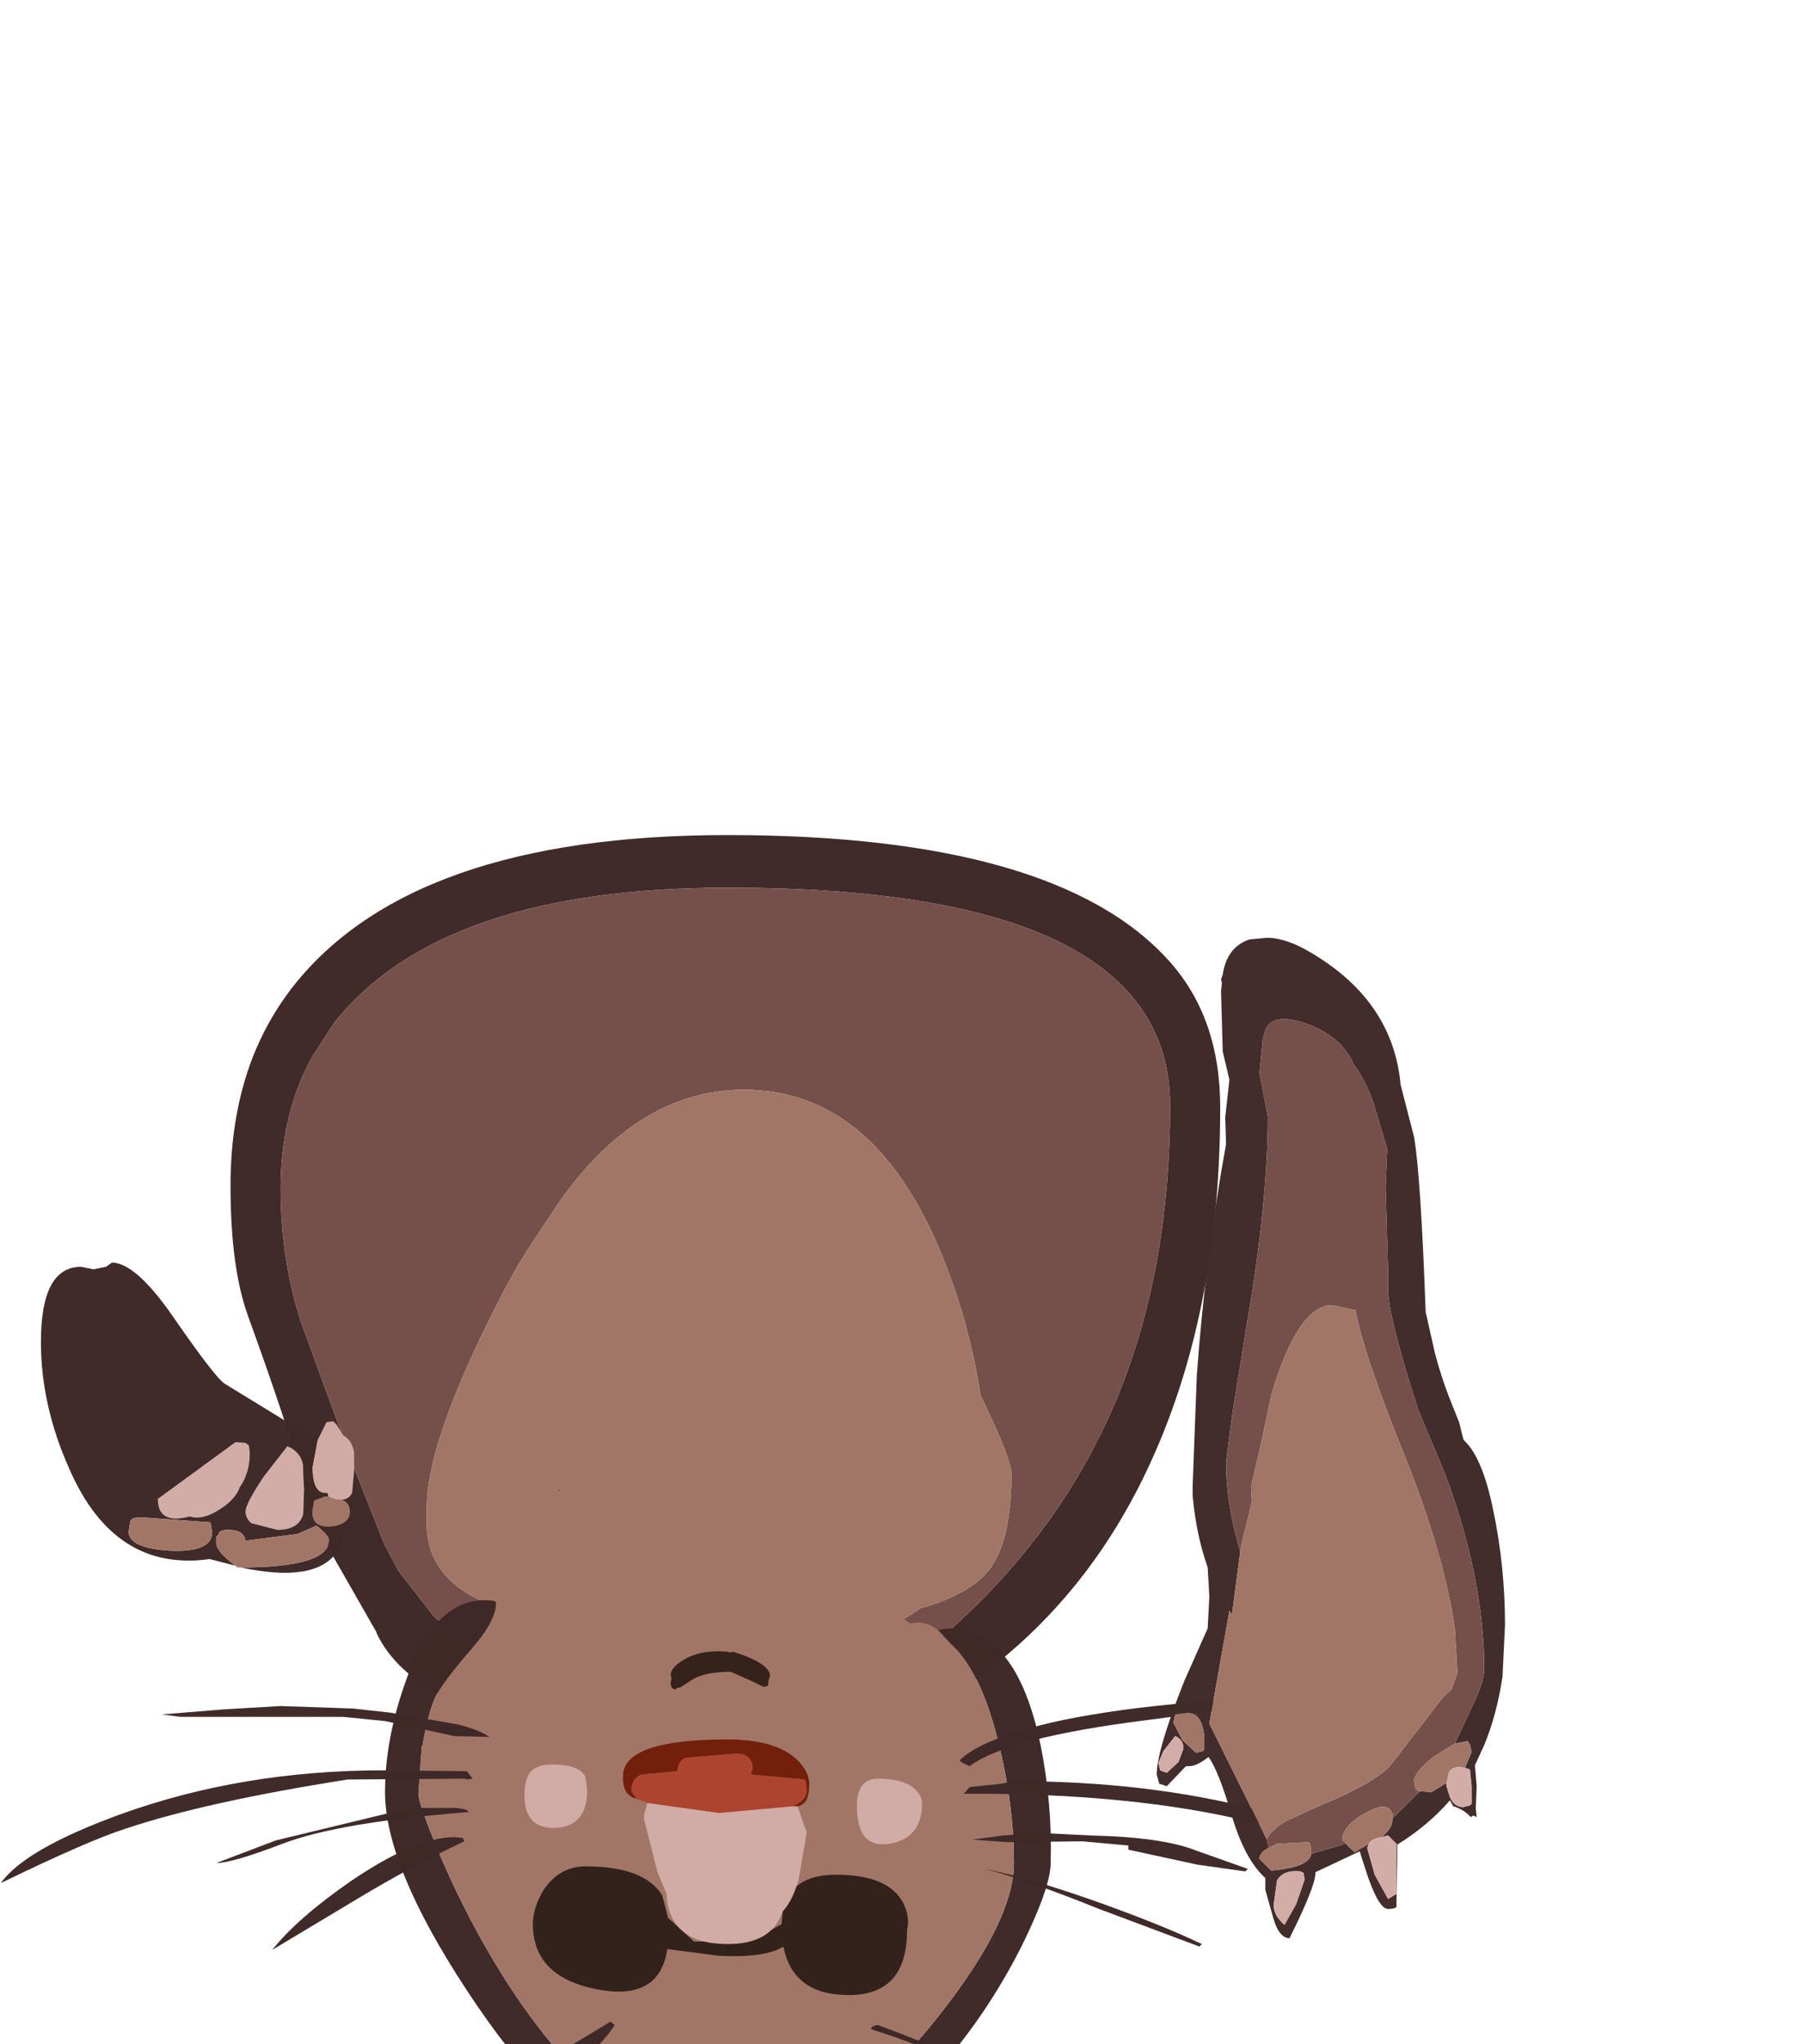 <?xml version="1.0" encoding="UTF-8" standalone="no"?>
<svg xmlns:xlink="http://www.w3.org/1999/xlink" height="122.4px" width="108.0px" xmlns="http://www.w3.org/2000/svg">
  <g transform="matrix(1, 0, 0, 1, 83.35, 98.75)">
    <use height="54.9" transform="matrix(1.0, 0.0, 0.0, 1.0, -69.55, -48.75)" width="59.25" xlink:href="#sprite0"/>
    <use height="37.9" transform="matrix(1.0, 0.0, 0.0, 1.0, -60.3, -6.0)" width="39.85" xlink:href="#sprite1"/>
    <use height="7.7" transform="matrix(1.0, 0.0, 0.0, 1.0, -51.45, 13.0)" width="22.45" xlink:href="#sprite2"/>
    <use height="31.25" transform="matrix(1.0, 0.0, 0.0, 1.0, -83.3, 2.75)" width="81.55" xlink:href="#sprite3"/>
    <use height="25.55" transform="matrix(1.0, 0.0, 0.0, 1.0, -80.9, -23.15)" width="43.65" xlink:href="#shape4"/>
    <use height="59.9" transform="matrix(1.0, 0.0, 0.0, 1.0, -14.1, -42.6)" width="20.85" xlink:href="#shape5"/>
  </g>
  <defs>
    <g id="sprite0" transform="matrix(1, 0, 0, 1, 0.0, 0.0)">
      <use height="54.9" transform="matrix(1.0, 0.0, 0.0, 1.0, 0.0, 0.0)" width="59.25" xlink:href="#shape0"/>
    </g>
    <g id="shape0" transform="matrix(1, 0, 0, 1, 0.0, 0.0)">
      <path d="M55.4 36.85 Q49.8 49.8 36.5 54.9 L20.95 53.9 Q11.0 52.5 8.75 47.8 L8.75 47.75 6.15 43.2 Q4.85 40.7 4.35 38.8 3.5 35.55 1.05 28.8 0.0 25.9 0.0 21.0 0.0 16.7 1.35 13.25 2.2 11.1 3.6 9.25 10.7 0.0 29.75 0.0 49.45 0.0 56.2 7.55 59.25 10.95 59.25 16.3 59.25 28.0 55.4 36.85 M56.25 16.2 Q56.25 3.15 29.8 3.15 12.6 3.15 6.2 11.25 L4.9 13.25 Q3.0 16.7 3.0 21.15 3.0 25.45 4.25 29.25 L7.5 38.15 9.2 42.45 10.05 44.05 12.15 46.75 Q15.4 50.0 25.75 51.45 36.35 53.0 39.75 50.3 49.2 43.3 53.2 33.4 56.25 25.85 56.25 16.2" fill="#3e2928" fill-opacity="0.988" fill-rule="evenodd" stroke="none"/>
      <path d="M44.95 44.5 Q46.75 42.9 46.75 38.25 46.75 37.35 44.9 33.55 44.3 29.5 42.75 25.55 38.7 15.25 30.75 15.25 24.5 15.25 19.8 21.8 L18.1 24.35 Q16.85 26.2 15.4 29.2 11.75 36.6 11.75 40.3 L11.75 40.9 11.75 41.25 Q11.75 44.75 16.0 46.25 17.85 46.95 18.9 46.8 L24.35 47.65 26.0 48.0 34.5 48.0 34.5 47.8 Q38.55 48.3 41.3 46.3 43.65 45.65 44.95 44.5 M56.25 16.2 Q56.25 25.85 53.2 33.4 49.2 43.3 39.75 50.3 36.35 53.0 25.75 51.45 15.4 50.0 12.15 46.75 L10.05 44.05 9.2 42.45 7.5 38.15 4.25 29.25 Q3.0 25.45 3.0 21.15 3.0 16.7 4.9 13.25 L6.2 11.25 Q12.6 3.15 29.8 3.15 56.25 3.15 56.25 16.2 M19.75 39.25 L19.45 39.25 19.75 39.15 19.75 39.25" fill="#75504a" fill-rule="evenodd" stroke="none"/>
      <path d="M44.95 44.5 Q43.65 45.65 41.3 46.3 38.55 48.3 34.5 47.8 L34.5 48.0 26.0 48.0 24.35 47.65 18.9 46.8 Q17.85 46.95 16.0 46.25 11.75 44.75 11.75 41.25 L11.75 40.9 11.75 40.3 Q11.75 36.6 15.4 29.2 16.85 26.2 18.1 24.35 L19.8 21.8 Q24.5 15.25 30.75 15.25 38.7 15.25 42.75 25.55 44.3 29.5 44.9 33.55 46.75 37.35 46.75 38.25 46.75 42.9 44.95 44.5 M19.75 39.25 L19.75 39.15 19.45 39.25 19.75 39.25" fill="#a27666" fill-rule="evenodd" stroke="none"/>
    </g>
    <g id="sprite1" transform="matrix(1, 0, 0, 1, 0.0, 0.0)">
      <use height="37.9" transform="matrix(1.0, 0.0, 0.0, 1.0, 0.0, 0.0)" width="39.85" xlink:href="#shape1"/>
    </g>
    <g id="shape1" transform="matrix(1, 0, 0, 1, 0.0, 0.0)">
      <path d="M33.1 4.85 L33.75 4.75 Q37.8 4.75 39.25 11.75 39.95 15.25 39.85 18.8 39.85 20.25 38.1 23.8 36.0 27.95 33.05 31.25 24.65 40.65 15.0 36.75 9.85 34.0 4.85 26.35 0.0 18.95 0.0 14.55 0.0 11.3 1.3 7.75 3.1 2.65 6.5 3.1 L6.65 3.15 Q6.7 4.25 5.2 5.95 3.35 8.1 3.0 8.9 2.55 9.95 2.25 11.75 L2.2 11.85 2.0 14.65 Q2.0 15.25 3.3 18.35 4.95 22.2 7.05 25.55 13.5 35.8 20.8 35.8 26.65 35.8 32.5 28.75 37.65 22.5 37.65 18.8 37.65 15.25 36.7 11.5 35.65 7.25 33.85 5.65 L33.1 4.85" fill="#3e2928" fill-opacity="0.988" fill-rule="evenodd" stroke="none"/>
      <path d="M6.5 3.1 Q10.85 0.0 18.25 0.0 26.35 0.0 31.4 4.45 L31.9 4.4 Q32.5 4.4 33.1 4.85 L33.85 5.65 Q35.65 7.25 36.7 11.5 37.65 15.25 37.65 18.8 37.65 22.5 32.5 28.75 26.65 35.8 20.8 35.8 13.5 35.8 7.05 25.55 4.95 22.2 3.3 18.35 2.0 15.25 2.0 14.65 L2.2 11.85 2.25 11.75 Q2.55 9.95 3.0 8.9 3.35 8.1 5.2 5.95 6.7 4.25 6.65 3.15 L6.5 3.1" fill="#a27666" fill-rule="evenodd" stroke="none"/>
    </g>
    <g id="sprite2" transform="matrix(1, 0, 0, 1, 0.0, 0.0)">
      <use height="7.7" transform="matrix(1.0, 0.0, 0.0, 1.0, 0.0, 0.0)" width="22.45" xlink:href="#shape2"/>
    </g>
    <g id="shape2" transform="matrix(1, 0, 0, 1, 0.0, 0.0)">
      <path d="M22.4 3.85 Q22.4 7.85 18.65 7.7 15.55 7.6 15.0 4.8 13.9 5.5 11.1 5.35 L8.05 4.95 Q7.6 8.0 4.05 7.4 0.0 6.7 0.0 3.45 0.0 2.5 0.65 1.4 1.6 0.0 3.15 0.0 6.7 0.0 7.75 1.75 L8.1 3.1 8.4 3.35 9.65 4.5 Q13.05 4.55 14.2 3.85 L14.9 3.45 Q14.95 0.5 18.15 0.5 21.25 0.5 22.15 2.15 22.6 3.0 22.4 3.85" fill="#33221b" fill-rule="evenodd" stroke="none"/>
    </g>
    <g id="sprite3" transform="matrix(1, 0, 0, 1, 0.0, 0.0)">
      <use height="31.25" transform="matrix(1.0, 0.0, 0.0, 1.0, 0.0, 0.0)" width="81.55" xlink:href="#shape3"/>
    </g>
    <g id="shape3" transform="matrix(1, 0, 0, 1, 0.0, 0.0)">
      <path d="M71.65 10.15 L67.5 9.25 67.5 9.0 64.75 8.75 60.25 8.8 58.15 8.65 60.0 8.4 62.25 8.25 65.25 8.4 Q69.55 8.5 71.55 9.3 L74.65 10.4 74.5 10.55 71.65 10.15 M71.75 15.05 L65.75 12.8 Q61.4 11.05 58.9 10.4 61.65 10.95 65.85 12.45 69.6 13.8 71.9 14.9 L71.75 15.05 M75.2 6.85 Q79.9 8.05 81.55 9.25 L74.9 7.6 Q67.75 5.85 57.65 5.9 L58.0 5.5 59.9 5.3 60.75 5.15 Q68.6 5.15 75.2 6.85 M68.55 1.5 Q60.25 2.55 58.0 4.25 57.5 4.05 57.4 3.9 58.65 2.65 62.85 1.65 69.0 0.25 79.9 0.0 L68.55 1.5 M52.5 19.75 Q58.85 22.05 62.4 24.65 65.05 26.6 68.75 31.0 L68.5 31.25 Q63.75 26.3 62.25 25.1 58.2 21.9 52.1 20.0 52.1 19.8 52.5 19.75 M27.15 2.45 L23.0 1.55 20.5 1.3 10.75 1.3 9.65 1.15 13.35 0.85 16.75 0.65 21.1 0.8 23.35 1.05 27.35 1.75 Q28.6 2.05 29.25 2.5 L27.15 2.45 M28.25 5.0 L27.95 5.05 27.75 5.0 20.75 5.05 Q12.2 6.4 7.45 8.0 5.25 8.7 0.0 11.25 1.45 9.2 7.25 7.1 14.5 4.5 22.9 4.5 L27.9 4.55 28.25 5.0 M27.65 8.55 L27.75 8.75 Q24.65 10.2 21.25 12.25 L16.25 15.25 Q17.75 13.35 21.0 11.1 24.85 8.5 27.15 8.5 L27.65 8.55 M28.0 7.0 Q20.25 7.6 16.85 8.9 13.85 10.05 12.9 10.05 L16.45 8.7 24.5 6.75 27.25 6.75 27.6 6.8 Q27.95 6.85 28.0 7.0 M36.5 19.55 L36.75 19.75 Q34.55 23.2 26.25 26.25 L25.3 26.0 25.25 25.75 Q23.4 25.75 21.2 27.8 L21.25 27.65 Q21.25 25.65 25.75 25.65 26.2 25.65 30.6 23.1 L36.5 19.55" fill="#3e2928" fill-opacity="0.988" fill-rule="evenodd" stroke="none"/>
      <path d="M54.75 5.65 Q55.15 6.05 55.15 6.5 55.15 8.55 53.2 8.9 51.25 9.2 51.25 6.65 51.25 5.0 52.5 5.0 54.1 5.0 54.75 5.65 M47.4 6.65 L47.7 6.65 48.0 7.55 48.25 8.2 47.75 11.1 Q47.35 12.4 46.8 12.95 46.15 14.95 43.4 14.9 40.0 14.85 39.85 11.9 L39.3 10.55 38.5 7.4 Q38.5 7.0 38.65 6.7 L38.7 6.45 43.0 7.05 47.4 6.65 M35.0 4.9 L35.1 5.7 Q35.1 7.85 33.2 7.95 31.35 8.0 31.35 6.0 31.35 5.15 31.6 4.75 31.95 4.15 33.0 4.15 34.65 4.15 35.0 4.9" fill="#d1aca6" fill-opacity="0.988" fill-rule="evenodd" stroke="none"/>
      <path d="M38.05 6.2 Q37.2 6.0 37.25 4.85 37.25 2.65 43.5 2.65 46.3 2.65 47.6 3.8 48.4 4.55 48.4 5.35 48.4 6.55 47.7 6.65 L47.4 6.65 Q48.25 6.3 48.25 5.65 L48.15 5.05 44.9 4.75 45.0 4.4 Q45.0 3.5 44.0 3.5 L41.0 3.75 Q40.55 3.95 40.5 4.55 L38.4 4.75 Q37.75 4.95 37.75 5.75 L38.05 6.2" fill="#72200b" fill-rule="evenodd" stroke="none"/>
      <path d="M38.05 6.2 L37.75 5.75 Q37.75 4.95 38.4 4.75 L40.5 4.55 Q40.55 3.95 41.0 3.75 L44.0 3.5 Q45.0 3.5 45.0 4.4 L44.9 4.75 48.15 5.05 48.25 5.65 Q48.25 6.3 47.4 6.65 L43.0 7.05 38.7 6.45 38.05 6.2" fill="#ad442f" fill-opacity="0.988" fill-rule="evenodd" stroke="none"/>
    </g>
    <g id="shape4" transform="matrix(1, 0, 0, 1, 80.9, 23.15)">
      <path d="M-37.35 1.9 L-37.35 2.1 -37.4 2.2 -37.65 2.25 -38.25 1.95 -39.6 1.35 Q-41.2 1.35 -41.95 1.85 L-42.65 2.3 -42.8 2.3 -42.9 2.4 Q-43.2 2.4 -43.2 2.0 L-43.15 1.75 -43.2 1.55 Q-43.2 1.1 -42.45 0.65 -41.4 0.0 -39.75 0.15 L-39.7 0.2 -39.45 0.15 Q-37.25 0.85 -37.25 1.6 L-37.35 1.9" fill="#33221b" fill-opacity="0.988" fill-rule="evenodd" stroke="none"/>
      <path d="M-64.35 -12.5 L-63.8 -13.6 -63.4 -13.65 -63.2 -13.45 -62.8 -12.8 Q-62.3 -12.55 -62.15 -11.8 L-62.15 -10.65 -62.25 -9.55 -62.25 -9.4 Q-62.4 -9.0 -62.85 -8.95 L-63.2 -8.95 -63.65 -9.1 -63.7 -9.15 -63.75 -9.35 Q-64.65 -9.25 -64.65 -10.9 L-64.35 -12.5 M-73.9 -9.0 L-69.25 -12.4 -68.65 -12.35 -68.45 -12.2 -68.4 -11.75 Q-68.4 -10.55 -69.0 -9.7 -69.3 -8.85 -70.5 -8.2 -71.3 -7.75 -72.0 -7.95 -73.9 -7.45 -73.9 -9.0 M-65.15 -9.6 L-65.2 -8.1 Q-65.45 -7.15 -66.75 -7.15 L-68.3 -7.55 Q-68.65 -7.85 -68.65 -8.25 -68.65 -8.7 -67.55 -10.35 L-66.15 -12.15 Q-65.35 -11.85 -65.2 -11.05 L-65.15 -9.6" fill="#d1aca6" fill-opacity="0.988" fill-rule="evenodd" stroke="none"/>
      <path d="M-69.25 -5.0 L-70.8 -5.4 Q-76.5 -4.6 -79.2 -10.8 -80.9 -14.6 -80.9 -18.4 -80.9 -22.9 -78.5 -22.9 L-77.75 -22.75 -77.0 -22.9 -76.65 -23.15 Q-75.25 -23.15 -73.05 -20.0 -70.5 -16.3 -69.9 -15.9 L-64.35 -12.5 -64.65 -10.9 Q-64.65 -9.25 -63.75 -9.35 L-63.7 -9.15 -63.9 -9.15 -64.55 -8.9 -64.65 -8.3 Q-64.65 -7.25 -63.55 -7.35 L-63.2 -7.4 Q-62.4 -7.6 -62.4 -8.25 -62.4 -8.75 -62.85 -8.95 -62.4 -9.0 -62.25 -9.4 L-62.25 -9.55 -62.15 -8.7 Q-62.15 -7.95 -62.7 -7.15 -62.8 -6.35 -63.2 -5.8 -64.5 -3.95 -68.95 -4.9 -63.65 -4.9 -63.65 -6.55 -63.65 -6.85 -64.4 -7.4 L-65.55 -6.9 -68.65 -6.5 Q-68.75 -7.15 -69.65 -7.15 -70.25 -7.15 -70.25 -6.9 L-70.4 -6.75 -70.4 -6.35 Q-70.4 -5.85 -69.25 -5.0 M-75.65 -7.05 Q-75.65 -6.05 -73.15 -5.9 -70.65 -5.8 -70.65 -7.0 L-70.75 -7.6 -74.9 -7.9 Q-75.5 -7.9 -75.55 -7.65 L-75.65 -7.05 M-73.9 -9.0 Q-73.9 -7.45 -72.0 -7.95 -71.3 -7.75 -70.5 -8.2 -69.3 -8.85 -69.0 -9.7 -68.4 -10.55 -68.4 -11.75 L-68.45 -12.2 -68.65 -12.35 -69.25 -12.4 -73.9 -9.0 M-65.15 -9.6 L-65.2 -11.05 Q-65.35 -11.85 -66.15 -12.15 L-67.55 -10.35 Q-68.65 -8.7 -68.65 -8.25 -68.65 -7.85 -68.3 -7.55 L-66.75 -7.15 Q-65.45 -7.15 -65.2 -8.1 L-65.15 -9.6" fill="#3e2928" fill-opacity="0.988" fill-rule="evenodd" stroke="none"/>
      <path d="M-68.95 -4.9 L-69.15 -4.9 -69.25 -5.0 Q-70.4 -5.85 -70.4 -6.35 L-70.4 -6.75 -70.25 -6.9 Q-70.25 -7.15 -69.65 -7.15 -68.75 -7.15 -68.65 -6.5 L-65.55 -6.9 -64.4 -7.4 Q-63.65 -6.85 -63.65 -6.55 -63.65 -4.9 -68.95 -4.9 M-75.65 -7.05 L-75.55 -7.65 Q-75.5 -7.9 -74.9 -7.9 L-70.75 -7.6 -70.65 -7.0 Q-70.65 -5.8 -73.15 -5.9 -75.65 -6.05 -75.65 -7.05 M-62.85 -8.95 Q-62.4 -8.75 -62.4 -8.25 -62.4 -7.6 -63.2 -7.4 L-63.55 -7.35 Q-64.65 -7.25 -64.65 -8.3 L-64.55 -8.9 -63.9 -9.15 -63.7 -9.15 -63.65 -9.1 -63.2 -8.95 -62.85 -8.95" fill="#a27666" fill-rule="evenodd" stroke="none"/>
    </g>
    <g id="shape5" transform="matrix(1, 0, 0, 1, 14.1, 42.6)">
      <path d="M1.3 -30.7 Q1.7 -28.45 2.0 -20.2 L2.55 -17.75 Q2.9 -16.4 3.4 -15.1 L4.0 -13.6 4.25 -12.6 4.3 -12.5 Q5.4 -11.5 6.05 -8.3 6.75 -4.95 6.75 -1.45 L6.6 1.65 Q6.25 3.95 5.5 5.75 L4.95 6.95 5.05 8.15 5.05 8.3 5.0 9.5 5.05 10.05 4.85 9.95 4.7 10.05 Q4.3 9.6 3.65 9.4 L3.45 9.05 Q2.15 10.55 0.3 11.7 L0.3 12.6 0.25 15.3 Q0.35 15.55 -0.25 15.55 -0.8 15.55 -1.5 13.5 L-1.95 12.1 -4.6 13.35 -4.6 13.4 Q-4.6 14.2 -6.15 17.3 -6.8 17.3 -7.15 16.0 L-7.6 14.4 -7.6 13.7 Q-8.8 12.6 -9.55 10.15 -10.4 7.25 -11.0 6.45 -11.7 7.0 -12.15 7.0 L-12.35 7.0 -13.5 8.2 -13.95 8.05 -14.1 7.5 Q-14.1 6.05 -12.45 1.9 L-11.05 -1.25 -10.95 -3.15 -11.05 -4.9 Q-11.75 -6.9 -11.95 -9.2 L-11.95 -9.8 -11.7 -16.4 Q-11.2 -23.35 -9.95 -30.25 L-10.0 -31.85 -9.75 -34.1 -10.15 -35.8 -10.25 -39.4 -10.2 -39.9 -10.25 -40.1 -10.15 -40.4 Q-9.9 -42.05 -8.55 -42.5 L-7.5 -42.6 Q-6.35 -42.6 -4.85 -41.7 0.05 -38.8 0.5 -33.8 L1.3 -30.7 M-9.1 -5.85 L-9.6 -2.05 -9.75 -2.3 -10.95 4.45 -7.5 11.4 -7.5 11.45 -7.4 11.9 Q-7.95 12.15 -7.95 12.55 L-7.25 13.25 Q-4.95 13.05 -4.85 12.25 L-4.7 12.2 -2.8 11.65 -2.25 12.15 -1.4 11.65 -1.5 11.9 -1.05 13.5 -0.25 14.95 0.25 14.65 0.25 11.65 -0.25 11.15 -0.65 11.25 Q0.0 10.75 0.0 10.25 L0.0 10.15 1.65 8.5 2.35 8.55 3.25 8.0 3.25 8.2 3.45 8.85 Q3.7 9.45 4.25 9.45 L4.65 9.35 4.75 9.25 4.75 8.2 4.65 7.2 4.35 7.1 4.75 6.15 4.65 5.7 4.5 5.5 3.75 5.65 4.7 3.6 Q5.5 2.0 5.5 1.25 L5.5 0.55 Q5.35 -4.6 3.2 -10.4 L1.55 -14.35 Q-0.25 -19.95 -0.25 -21.55 L-0.25 -22.1 -0.25 -22.6 -0.4 -27.7 -0.3 -29.95 -1.15 -32.8 Q-1.65 -34.15 -2.3 -35.0 -2.95 -36.55 -4.85 -37.35 -7.3 -38.3 -7.65 -36.9 L-7.75 -36.55 -7.95 -34.5 -7.7 -33.2 -7.45 -31.9 Q-7.45 -26.8 -8.7 -19.5 L-9.55 -14.25 -9.95 -11.2 Q-9.95 -9.05 -9.35 -6.75 L-9.1 -5.85 M-12.5 5.95 Q-12.5 5.4 -13.0 5.2 L-13.7 6.1 -14.0 6.8 -13.9 7.25 -13.5 7.4 -12.8 6.75 -12.5 5.95 M-12.25 3.8 L-13.0 3.9 -13.1 4.4 -12.55 5.45 -11.75 6.2 -11.35 6.1 -11.25 6.0 -11.25 5.25 Q-11.4 3.8 -12.25 3.8 M-5.3 13.4 L-5.5 13.3 Q-6.55 13.2 -6.9 13.85 L-7.1 15.3 Q-7.1 15.95 -6.45 16.5 L-5.75 15.25 -5.25 13.8 -5.3 13.4" fill="#402b2a" fill-opacity="0.988" fill-rule="evenodd" stroke="none"/>
      <path d="M-7.5 11.4 Q-7.4 10.65 -4.3 9.35 -0.7 7.85 0.05 6.75 L3.05 2.85 3.55 2.4 3.9 1.4 3.75 -1.2 Q3.15 -5.5 0.8 -11.45 -1.7 -17.6 -2.2 -20.3 L-3.6 -20.6 Q-5.65 -20.6 -7.25 -15.2 L-7.8 -12.55 -8.45 -9.75 -8.4 -8.85 -8.95 -6.6 -9.1 -5.85 -9.35 -6.75 Q-9.95 -9.05 -9.95 -11.2 L-9.55 -14.25 -8.7 -19.5 Q-7.45 -26.8 -7.45 -31.9 L-7.7 -33.2 -7.95 -34.5 -7.75 -36.55 -7.65 -36.9 Q-7.3 -38.3 -4.85 -37.35 -2.95 -36.55 -2.3 -35.0 -1.65 -34.15 -1.15 -32.8 L-0.3 -29.95 -0.4 -27.7 -0.25 -22.6 -0.25 -22.1 -0.25 -21.55 Q-0.25 -19.95 1.55 -14.35 L3.2 -10.4 Q5.35 -4.6 5.5 0.55 L5.5 1.25 Q5.5 2.0 4.7 3.6 L3.75 5.65 2.45 6.45 Q1.3 7.4 1.3 7.9 L1.4 8.35 1.5 8.45 1.65 8.5 0.0 10.15 0.0 9.95 0.1 9.8 0.0 9.9 Q-0.2 9.05 -1.5 9.75 -3.0 10.55 -3.0 11.45 L-2.8 11.65 -4.7 12.2 -4.85 12.25 -4.85 12.15 -4.9 11.7 -5.0 11.55 -6.9 11.65 -7.4 11.9 -7.5 11.45 -7.5 11.4" fill="#75504a" fill-rule="evenodd" stroke="none"/>
      <path d="M-9.1 -5.85 L-8.95 -6.6 -8.4 -8.85 -8.45 -9.75 -7.8 -12.55 -7.25 -15.2 Q-5.65 -20.6 -3.6 -20.6 L-2.2 -20.3 Q-1.7 -17.6 0.8 -11.45 3.15 -5.5 3.75 -1.2 L3.9 1.4 3.55 2.4 3.05 2.85 0.05 6.75 Q-0.7 7.85 -4.3 9.35 -7.4 10.65 -7.5 11.4 L-10.95 4.45 -9.75 -2.3 -9.6 -2.05 -9.1 -5.85 M-7.4 11.9 L-6.9 11.65 -5.0 11.55 -4.9 11.7 -4.85 12.15 -4.85 12.25 Q-4.95 13.05 -7.25 13.25 L-7.95 12.55 Q-7.95 12.15 -7.4 11.9 M-2.8 11.65 L-3.0 11.45 Q-3.0 10.55 -1.5 9.75 -0.2 9.05 0.0 9.9 L0.1 9.8 0.0 9.95 0.0 10.15 0.0 10.25 Q0.0 10.75 -0.65 11.25 -1.25 11.35 -1.4 11.65 L-2.25 12.15 -2.8 11.65 M1.65 8.5 L1.5 8.45 1.4 8.35 1.3 7.9 Q1.3 7.4 2.45 6.45 L3.75 5.65 4.5 5.5 4.65 5.7 4.75 6.15 4.35 7.1 Q3.65 6.95 3.4 7.35 L3.25 8.0 2.35 8.55 1.65 8.5 M-12.25 3.8 Q-11.4 3.8 -11.25 5.25 L-11.25 6.0 -11.35 6.1 -11.75 6.2 -12.55 5.45 -13.1 4.4 -13.0 3.9 -12.25 3.8" fill="#a27666" fill-rule="evenodd" stroke="none"/>
      <path d="M4.35 7.1 L4.65 7.2 4.75 8.2 4.75 9.25 4.65 9.35 4.25 9.45 Q3.7 9.45 3.45 8.85 L3.25 8.2 3.25 8.0 3.4 7.35 Q3.65 6.95 4.35 7.1 M-0.65 11.25 L-0.25 11.15 0.25 11.65 0.25 14.65 -0.25 14.95 -1.05 13.5 -1.5 11.9 -1.4 11.65 Q-1.25 11.35 -0.65 11.25 M-12.5 5.95 L-12.8 6.75 -13.5 7.4 -13.9 7.25 -14.0 6.8 -13.7 6.1 -13.0 5.2 Q-12.5 5.4 -12.5 5.95 M-5.3 13.4 L-5.25 13.8 -5.75 15.25 -6.45 16.5 Q-7.1 15.95 -7.1 15.3 L-6.9 13.85 Q-6.55 13.2 -5.5 13.3 L-5.3 13.4" fill="#d1aca6" fill-opacity="0.988" fill-rule="evenodd" stroke="none"/>
    </g>
  </defs>
</svg>
